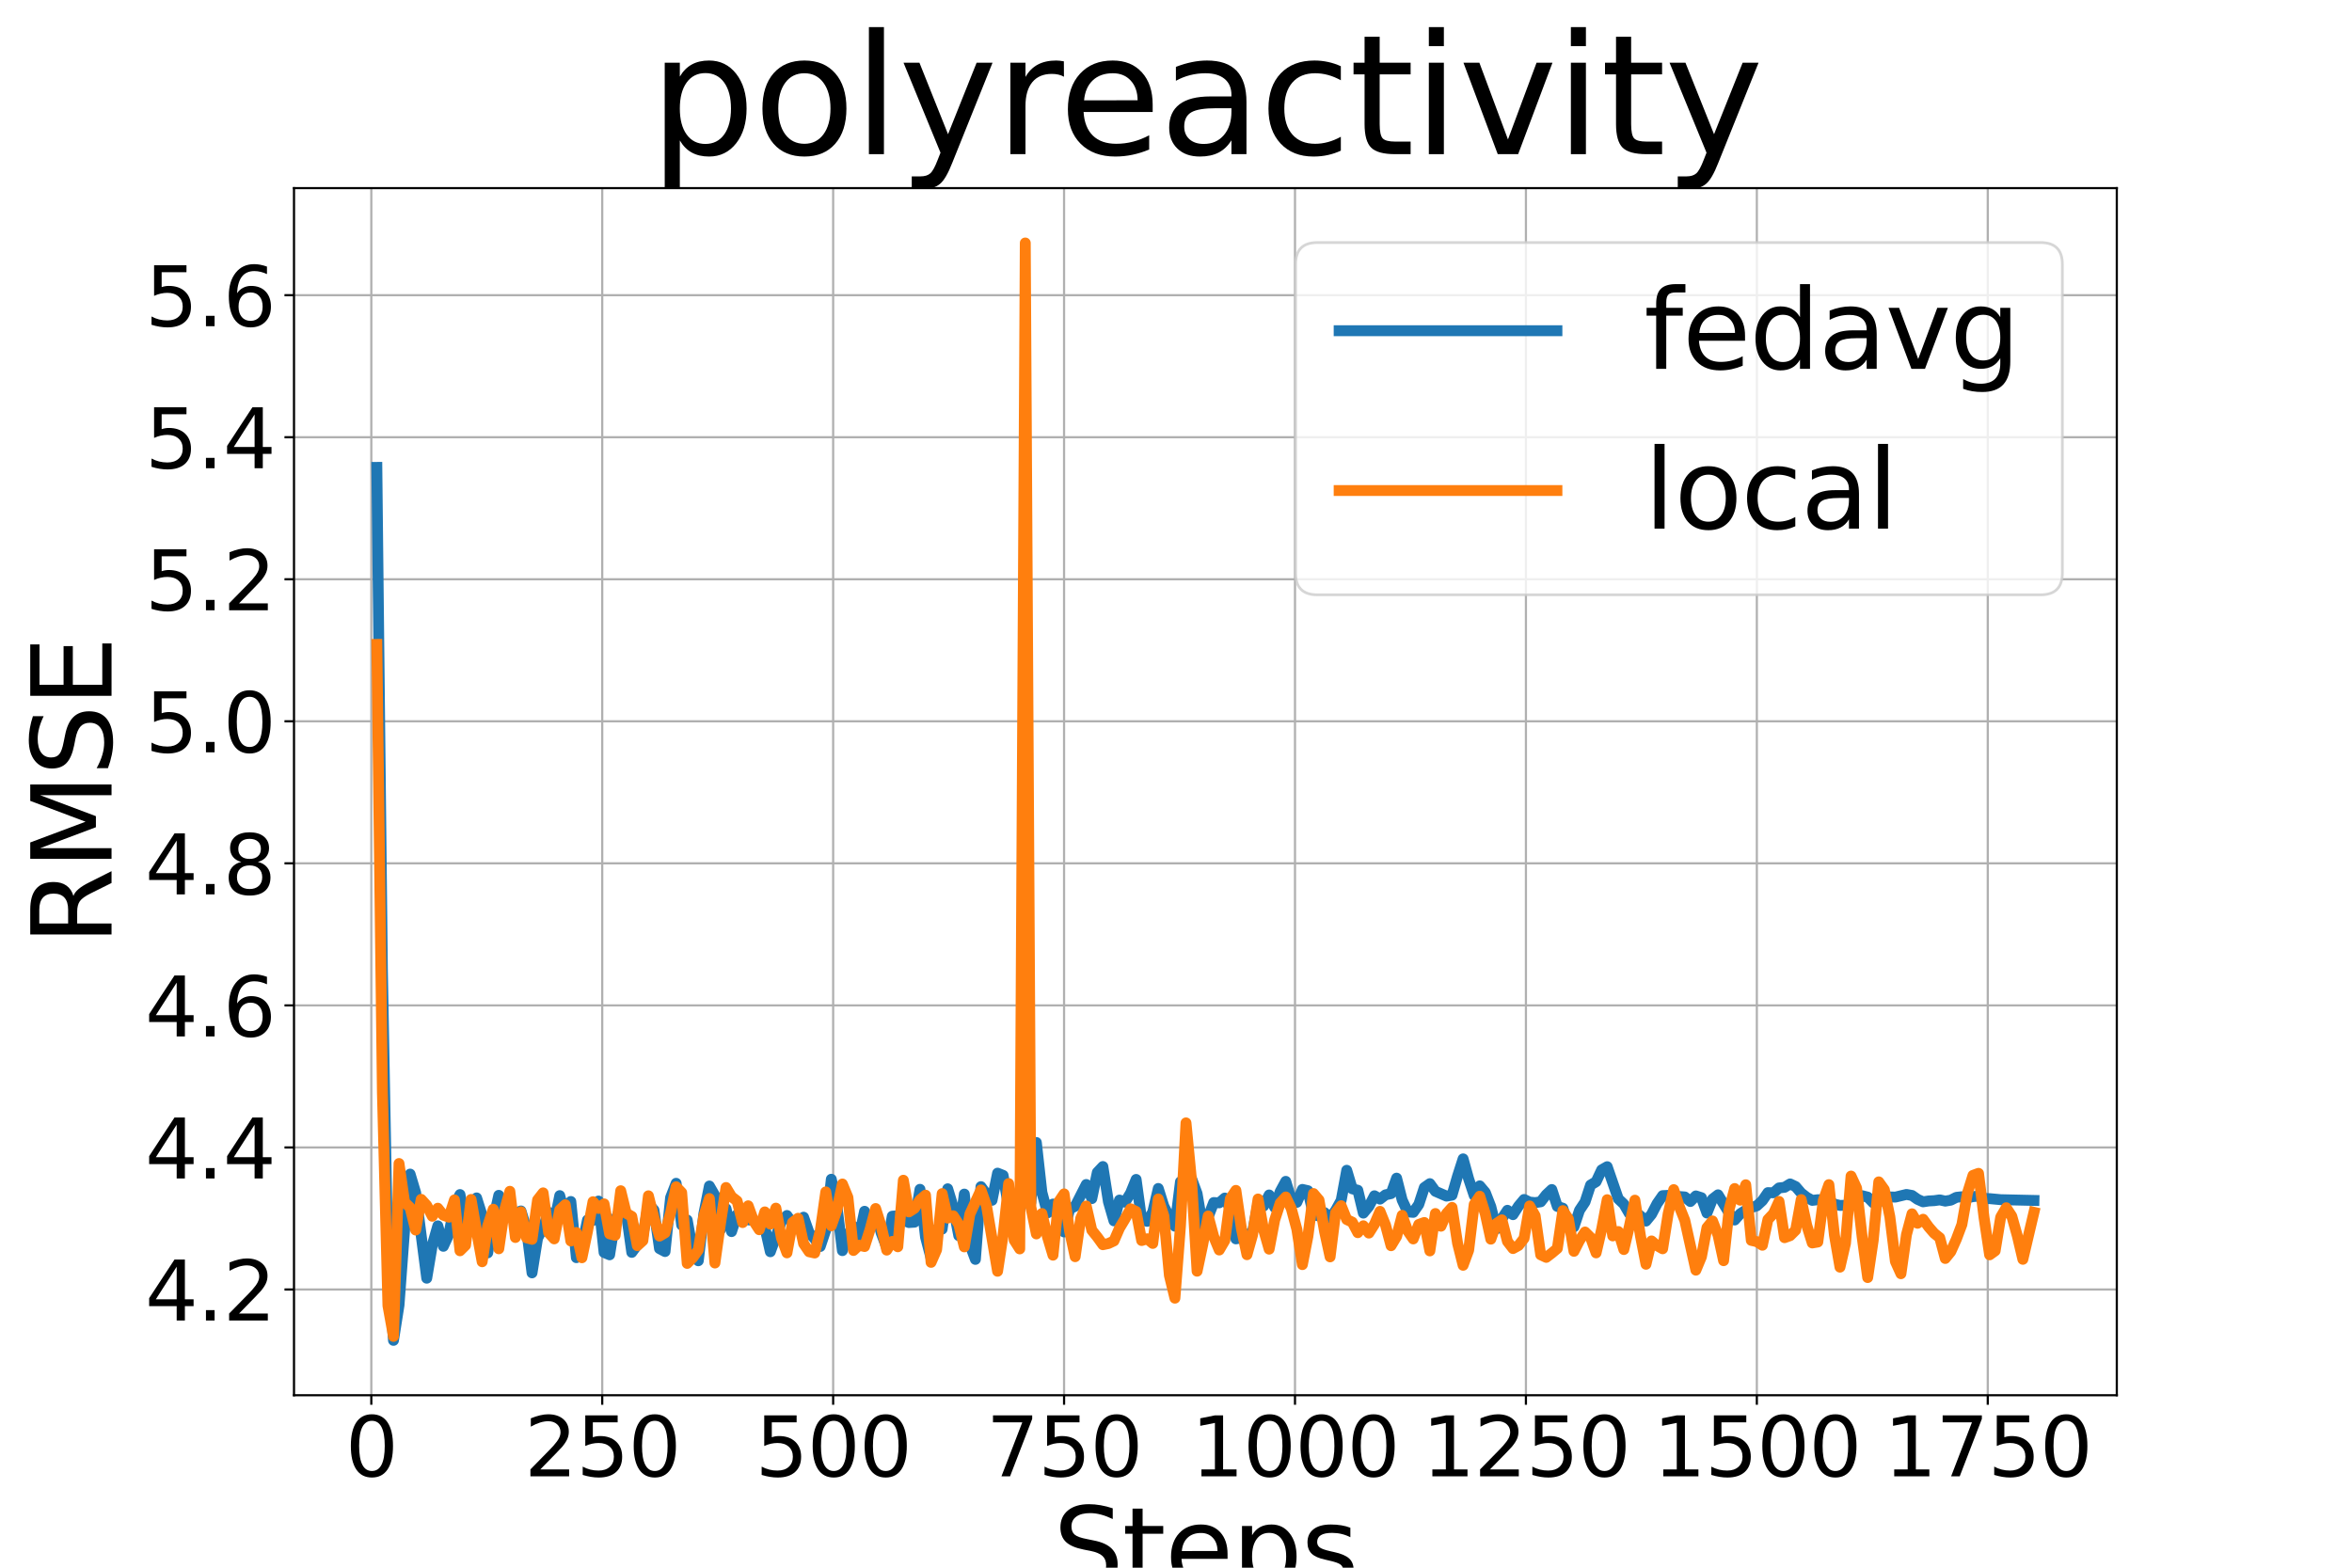<?xml version="1.0" encoding="utf-8" standalone="no"?>
<!DOCTYPE svg PUBLIC "-//W3C//DTD SVG 1.1//EN"
  "http://www.w3.org/Graphics/SVG/1.1/DTD/svg11.dtd">
<svg xmlns:xlink="http://www.w3.org/1999/xlink" width="864pt" height="576pt" viewBox="0 0 864 576" xmlns="http://www.w3.org/2000/svg" version="1.1">
 <defs>
  <style type="text/css">*{stroke-linejoin: round; stroke-linecap: butt}</style>
 </defs>
 <g id="figure_1">
  <g id="patch_1">
   <path d="M 0 576 
L 864 576 
L 864 0 
L 0 0 
z
" style="fill: #ffffff"/>
  </g>
  <g id="axes_1">
   <g id="patch_2">
    <path d="M 108 512.64 
L 777.6 512.64 
L 777.6 69.12 
L 108 69.12 
z
" style="fill: #ffffff"/>
   </g>
   <g id="FillBetweenPolyCollection_1"/>
   <g id="FillBetweenPolyCollection_2"/>
   <g id="matplotlib.axis_1">
    <g id="xtick_1">
     <g id="line2d_1">
      <path d="M 136.4 512.64 
L 136.4 69.12 
" clip-path="url(#p6fdf7a0f33)" style="fill: none; stroke: #b0b0b0; stroke-width: 0.8; stroke-linecap: square"/>
     </g>
     <g id="line2d_2">
      <defs>
       <path id="m0917b4c3d5" d="M 0 0 
L 0 3.5 
" style="stroke: #000000; stroke-width: 0.8"/>
      </defs>
      <g>
       <use xlink:href="#m0917b4c3d5" x="136.4" y="512.64" style="stroke: #000000; stroke-width: 0.8"/>
      </g>
     </g>
     <g id="text_1">
      <!-- 0 -->
      <g transform="translate(126.857 542.435) scale(0.3 -0.3)">
       <defs>
        <path id="DejaVuSans-30" d="M 2034 4250 
Q 1547 4250 1301 3770 
Q 1056 3291 1056 2328 
Q 1056 1369 1301 889 
Q 1547 409 2034 409 
Q 2525 409 2770 889 
Q 3016 1369 3016 2328 
Q 3016 3291 2770 3770 
Q 2525 4250 2034 4250 
z
M 2034 4750 
Q 2819 4750 3233 4129 
Q 3647 3509 3647 2328 
Q 3647 1150 3233 529 
Q 2819 -91 2034 -91 
Q 1250 -91 836 529 
Q 422 1150 422 2328 
Q 422 3509 836 4129 
Q 1250 4750 2034 4750 
z
" transform="scale(0.016)"/>
       </defs>
       <use xlink:href="#DejaVuSans-30"/>
      </g>
     </g>
    </g>
    <g id="xtick_2">
     <g id="line2d_3">
      <path d="M 221.229 512.64 
L 221.229 69.12 
" clip-path="url(#p6fdf7a0f33)" style="fill: none; stroke: #b0b0b0; stroke-width: 0.8; stroke-linecap: square"/>
     </g>
     <g id="line2d_4">
      <g>
       <use xlink:href="#m0917b4c3d5" x="221.229" y="512.64" style="stroke: #000000; stroke-width: 0.8"/>
      </g>
     </g>
     <g id="text_2">
      <!-- 250 -->
      <g transform="translate(192.597 542.435) scale(0.3 -0.3)">
       <defs>
        <path id="DejaVuSans-32" d="M 1228 531 
L 3431 531 
L 3431 0 
L 469 0 
L 469 531 
Q 828 903 1448 1529 
Q 2069 2156 2228 2338 
Q 2531 2678 2651 2914 
Q 2772 3150 2772 3378 
Q 2772 3750 2511 3984 
Q 2250 4219 1831 4219 
Q 1534 4219 1204 4116 
Q 875 4013 500 3803 
L 500 4441 
Q 881 4594 1212 4672 
Q 1544 4750 1819 4750 
Q 2544 4750 2975 4387 
Q 3406 4025 3406 3419 
Q 3406 3131 3298 2873 
Q 3191 2616 2906 2266 
Q 2828 2175 2409 1742 
Q 1991 1309 1228 531 
z
" transform="scale(0.016)"/>
        <path id="DejaVuSans-35" d="M 691 4666 
L 3169 4666 
L 3169 4134 
L 1269 4134 
L 1269 2991 
Q 1406 3038 1543 3061 
Q 1681 3084 1819 3084 
Q 2600 3084 3056 2656 
Q 3513 2228 3513 1497 
Q 3513 744 3044 326 
Q 2575 -91 1722 -91 
Q 1428 -91 1123 -41 
Q 819 9 494 109 
L 494 744 
Q 775 591 1075 516 
Q 1375 441 1709 441 
Q 2250 441 2565 725 
Q 2881 1009 2881 1497 
Q 2881 1984 2565 2268 
Q 2250 2553 1709 2553 
Q 1456 2553 1204 2497 
Q 953 2441 691 2322 
L 691 4666 
z
" transform="scale(0.016)"/>
       </defs>
       <use xlink:href="#DejaVuSans-32"/>
       <use xlink:href="#DejaVuSans-35" transform="translate(63.623 0)"/>
       <use xlink:href="#DejaVuSans-30" transform="translate(127.246 0)"/>
      </g>
     </g>
    </g>
    <g id="xtick_3">
     <g id="line2d_5">
      <path d="M 306.057 512.64 
L 306.057 69.12 
" clip-path="url(#p6fdf7a0f33)" style="fill: none; stroke: #b0b0b0; stroke-width: 0.8; stroke-linecap: square"/>
     </g>
     <g id="line2d_6">
      <g>
       <use xlink:href="#m0917b4c3d5" x="306.057" y="512.64" style="stroke: #000000; stroke-width: 0.8"/>
      </g>
     </g>
     <g id="text_3">
      <!-- 500 -->
      <g transform="translate(277.426 542.435) scale(0.3 -0.3)">
       <use xlink:href="#DejaVuSans-35"/>
       <use xlink:href="#DejaVuSans-30" transform="translate(63.623 0)"/>
       <use xlink:href="#DejaVuSans-30" transform="translate(127.246 0)"/>
      </g>
     </g>
    </g>
    <g id="xtick_4">
     <g id="line2d_7">
      <path d="M 390.885 512.64 
L 390.885 69.12 
" clip-path="url(#p6fdf7a0f33)" style="fill: none; stroke: #b0b0b0; stroke-width: 0.8; stroke-linecap: square"/>
     </g>
     <g id="line2d_8">
      <g>
       <use xlink:href="#m0917b4c3d5" x="390.885" y="512.64" style="stroke: #000000; stroke-width: 0.8"/>
      </g>
     </g>
     <g id="text_4">
      <!-- 750 -->
      <g transform="translate(362.254 542.435) scale(0.3 -0.3)">
       <defs>
        <path id="DejaVuSans-37" d="M 525 4666 
L 3525 4666 
L 3525 4397 
L 1831 0 
L 1172 0 
L 2766 4134 
L 525 4134 
L 525 4666 
z
" transform="scale(0.016)"/>
       </defs>
       <use xlink:href="#DejaVuSans-37"/>
       <use xlink:href="#DejaVuSans-35" transform="translate(63.623 0)"/>
       <use xlink:href="#DejaVuSans-30" transform="translate(127.246 0)"/>
      </g>
     </g>
    </g>
    <g id="xtick_5">
     <g id="line2d_9">
      <path d="M 475.713 512.64 
L 475.713 69.12 
" clip-path="url(#p6fdf7a0f33)" style="fill: none; stroke: #b0b0b0; stroke-width: 0.8; stroke-linecap: square"/>
     </g>
     <g id="line2d_10">
      <g>
       <use xlink:href="#m0917b4c3d5" x="475.713" y="512.64" style="stroke: #000000; stroke-width: 0.8"/>
      </g>
     </g>
     <g id="text_5">
      <!-- 1000 -->
      <g transform="translate(437.538 542.435) scale(0.3 -0.3)">
       <defs>
        <path id="DejaVuSans-31" d="M 794 531 
L 1825 531 
L 1825 4091 
L 703 3866 
L 703 4441 
L 1819 4666 
L 2450 4666 
L 2450 531 
L 3481 531 
L 3481 0 
L 794 0 
L 794 531 
z
" transform="scale(0.016)"/>
       </defs>
       <use xlink:href="#DejaVuSans-31"/>
       <use xlink:href="#DejaVuSans-30" transform="translate(63.623 0)"/>
       <use xlink:href="#DejaVuSans-30" transform="translate(127.246 0)"/>
       <use xlink:href="#DejaVuSans-30" transform="translate(190.869 0)"/>
      </g>
     </g>
    </g>
    <g id="xtick_6">
     <g id="line2d_11">
      <path d="M 560.542 512.64 
L 560.542 69.12 
" clip-path="url(#p6fdf7a0f33)" style="fill: none; stroke: #b0b0b0; stroke-width: 0.8; stroke-linecap: square"/>
     </g>
     <g id="line2d_12">
      <g>
       <use xlink:href="#m0917b4c3d5" x="560.542" y="512.64" style="stroke: #000000; stroke-width: 0.8"/>
      </g>
     </g>
     <g id="text_6">
      <!-- 1250 -->
      <g transform="translate(522.367 542.435) scale(0.3 -0.3)">
       <use xlink:href="#DejaVuSans-31"/>
       <use xlink:href="#DejaVuSans-32" transform="translate(63.623 0)"/>
       <use xlink:href="#DejaVuSans-35" transform="translate(127.246 0)"/>
       <use xlink:href="#DejaVuSans-30" transform="translate(190.869 0)"/>
      </g>
     </g>
    </g>
    <g id="xtick_7">
     <g id="line2d_13">
      <path d="M 645.37 512.64 
L 645.37 69.12 
" clip-path="url(#p6fdf7a0f33)" style="fill: none; stroke: #b0b0b0; stroke-width: 0.8; stroke-linecap: square"/>
     </g>
     <g id="line2d_14">
      <g>
       <use xlink:href="#m0917b4c3d5" x="645.37" y="512.64" style="stroke: #000000; stroke-width: 0.8"/>
      </g>
     </g>
     <g id="text_7">
      <!-- 1500 -->
      <g transform="translate(607.195 542.435) scale(0.3 -0.3)">
       <use xlink:href="#DejaVuSans-31"/>
       <use xlink:href="#DejaVuSans-35" transform="translate(63.623 0)"/>
       <use xlink:href="#DejaVuSans-30" transform="translate(127.246 0)"/>
       <use xlink:href="#DejaVuSans-30" transform="translate(190.869 0)"/>
      </g>
     </g>
    </g>
    <g id="xtick_8">
     <g id="line2d_15">
      <path d="M 730.198 512.64 
L 730.198 69.12 
" clip-path="url(#p6fdf7a0f33)" style="fill: none; stroke: #b0b0b0; stroke-width: 0.8; stroke-linecap: square"/>
     </g>
     <g id="line2d_16">
      <g>
       <use xlink:href="#m0917b4c3d5" x="730.198" y="512.64" style="stroke: #000000; stroke-width: 0.8"/>
      </g>
     </g>
     <g id="text_8">
      <!-- 1750 -->
      <g transform="translate(692.023 542.435) scale(0.3 -0.3)">
       <use xlink:href="#DejaVuSans-31"/>
       <use xlink:href="#DejaVuSans-37" transform="translate(63.623 0)"/>
       <use xlink:href="#DejaVuSans-35" transform="translate(127.246 0)"/>
       <use xlink:href="#DejaVuSans-30" transform="translate(190.869 0)"/>
      </g>
     </g>
    </g>
    <g id="text_9">
     <!-- Steps -->
     <g transform="translate(386.841 583.068) scale(0.4 -0.4)">
      <defs>
       <path id="DejaVuSans-53" d="M 3425 4513 
L 3425 3897 
Q 3066 4069 2747 4153 
Q 2428 4238 2131 4238 
Q 1616 4238 1336 4038 
Q 1056 3838 1056 3469 
Q 1056 3159 1242 3001 
Q 1428 2844 1947 2747 
L 2328 2669 
Q 3034 2534 3370 2195 
Q 3706 1856 3706 1288 
Q 3706 609 3251 259 
Q 2797 -91 1919 -91 
Q 1588 -91 1214 -16 
Q 841 59 441 206 
L 441 856 
Q 825 641 1194 531 
Q 1563 422 1919 422 
Q 2459 422 2753 634 
Q 3047 847 3047 1241 
Q 3047 1584 2836 1778 
Q 2625 1972 2144 2069 
L 1759 2144 
Q 1053 2284 737 2584 
Q 422 2884 422 3419 
Q 422 4038 858 4394 
Q 1294 4750 2059 4750 
Q 2388 4750 2728 4690 
Q 3069 4631 3425 4513 
z
" transform="scale(0.016)"/>
       <path id="DejaVuSans-74" d="M 1172 4494 
L 1172 3500 
L 2356 3500 
L 2356 3053 
L 1172 3053 
L 1172 1153 
Q 1172 725 1289 603 
Q 1406 481 1766 481 
L 2356 481 
L 2356 0 
L 1766 0 
Q 1100 0 847 248 
Q 594 497 594 1153 
L 594 3053 
L 172 3053 
L 172 3500 
L 594 3500 
L 594 4494 
L 1172 4494 
z
" transform="scale(0.016)"/>
       <path id="DejaVuSans-65" d="M 3597 1894 
L 3597 1613 
L 953 1613 
Q 991 1019 1311 708 
Q 1631 397 2203 397 
Q 2534 397 2845 478 
Q 3156 559 3463 722 
L 3463 178 
Q 3153 47 2828 -22 
Q 2503 -91 2169 -91 
Q 1331 -91 842 396 
Q 353 884 353 1716 
Q 353 2575 817 3079 
Q 1281 3584 2069 3584 
Q 2775 3584 3186 3129 
Q 3597 2675 3597 1894 
z
M 3022 2063 
Q 3016 2534 2758 2815 
Q 2500 3097 2075 3097 
Q 1594 3097 1305 2825 
Q 1016 2553 972 2059 
L 3022 2063 
z
" transform="scale(0.016)"/>
       <path id="DejaVuSans-70" d="M 1159 525 
L 1159 -1331 
L 581 -1331 
L 581 3500 
L 1159 3500 
L 1159 2969 
Q 1341 3281 1617 3432 
Q 1894 3584 2278 3584 
Q 2916 3584 3314 3078 
Q 3713 2572 3713 1747 
Q 3713 922 3314 415 
Q 2916 -91 2278 -91 
Q 1894 -91 1617 61 
Q 1341 213 1159 525 
z
M 3116 1747 
Q 3116 2381 2855 2742 
Q 2594 3103 2138 3103 
Q 1681 3103 1420 2742 
Q 1159 2381 1159 1747 
Q 1159 1113 1420 752 
Q 1681 391 2138 391 
Q 2594 391 2855 752 
Q 3116 1113 3116 1747 
z
" transform="scale(0.016)"/>
       <path id="DejaVuSans-73" d="M 2834 3397 
L 2834 2853 
Q 2591 2978 2328 3040 
Q 2066 3103 1784 3103 
Q 1356 3103 1142 2972 
Q 928 2841 928 2578 
Q 928 2378 1081 2264 
Q 1234 2150 1697 2047 
L 1894 2003 
Q 2506 1872 2764 1633 
Q 3022 1394 3022 966 
Q 3022 478 2636 193 
Q 2250 -91 1575 -91 
Q 1294 -91 989 -36 
Q 684 19 347 128 
L 347 722 
Q 666 556 975 473 
Q 1284 391 1588 391 
Q 1994 391 2212 530 
Q 2431 669 2431 922 
Q 2431 1156 2273 1281 
Q 2116 1406 1581 1522 
L 1381 1569 
Q 847 1681 609 1914 
Q 372 2147 372 2553 
Q 372 3047 722 3315 
Q 1072 3584 1716 3584 
Q 2034 3584 2315 3537 
Q 2597 3491 2834 3397 
z
" transform="scale(0.016)"/>
      </defs>
      <use xlink:href="#DejaVuSans-53"/>
      <use xlink:href="#DejaVuSans-74" transform="translate(63.477 0)"/>
      <use xlink:href="#DejaVuSans-65" transform="translate(102.686 0)"/>
      <use xlink:href="#DejaVuSans-70" transform="translate(164.209 0)"/>
      <use xlink:href="#DejaVuSans-73" transform="translate(227.686 0)"/>
     </g>
    </g>
   </g>
   <g id="matplotlib.axis_2">
    <g id="ytick_1">
     <g id="line2d_17">
      <path d="M 108 473.779 
L 777.6 473.779 
" clip-path="url(#p6fdf7a0f33)" style="fill: none; stroke: #b0b0b0; stroke-width: 0.8; stroke-linecap: square"/>
     </g>
     <g id="line2d_18">
      <defs>
       <path id="m098669617d" d="M 0 0 
L -3.5 0 
" style="stroke: #000000; stroke-width: 0.8"/>
      </defs>
      <g>
       <use xlink:href="#m098669617d" x="108" y="473.779" style="stroke: #000000; stroke-width: 0.8"/>
      </g>
     </g>
     <g id="text_10">
      <!-- 4.2 -->
      <g transform="translate(53.291 485.177) scale(0.3 -0.3)">
       <defs>
        <path id="DejaVuSans-34" d="M 2419 4116 
L 825 1625 
L 2419 1625 
L 2419 4116 
z
M 2253 4666 
L 3047 4666 
L 3047 1625 
L 3713 1625 
L 3713 1100 
L 3047 1100 
L 3047 0 
L 2419 0 
L 2419 1100 
L 313 1100 
L 313 1709 
L 2253 4666 
z
" transform="scale(0.016)"/>
        <path id="DejaVuSans-2e" d="M 684 794 
L 1344 794 
L 1344 0 
L 684 0 
L 684 794 
z
" transform="scale(0.016)"/>
       </defs>
       <use xlink:href="#DejaVuSans-34"/>
       <use xlink:href="#DejaVuSans-2e" transform="translate(63.623 0)"/>
       <use xlink:href="#DejaVuSans-32" transform="translate(95.41 0)"/>
      </g>
     </g>
    </g>
    <g id="ytick_2">
     <g id="line2d_19">
      <path d="M 108 421.59 
L 777.6 421.59 
" clip-path="url(#p6fdf7a0f33)" style="fill: none; stroke: #b0b0b0; stroke-width: 0.8; stroke-linecap: square"/>
     </g>
     <g id="line2d_20">
      <g>
       <use xlink:href="#m098669617d" x="108" y="421.59" style="stroke: #000000; stroke-width: 0.8"/>
      </g>
     </g>
     <g id="text_11">
      <!-- 4.4 -->
      <g transform="translate(53.291 432.988) scale(0.3 -0.3)">
       <use xlink:href="#DejaVuSans-34"/>
       <use xlink:href="#DejaVuSans-2e" transform="translate(63.623 0)"/>
       <use xlink:href="#DejaVuSans-34" transform="translate(95.41 0)"/>
      </g>
     </g>
    </g>
    <g id="ytick_3">
     <g id="line2d_21">
      <path d="M 108 369.4 
L 777.6 369.4 
" clip-path="url(#p6fdf7a0f33)" style="fill: none; stroke: #b0b0b0; stroke-width: 0.8; stroke-linecap: square"/>
     </g>
     <g id="line2d_22">
      <g>
       <use xlink:href="#m098669617d" x="108" y="369.4" style="stroke: #000000; stroke-width: 0.8"/>
      </g>
     </g>
     <g id="text_12">
      <!-- 4.6 -->
      <g transform="translate(53.291 380.798) scale(0.3 -0.3)">
       <defs>
        <path id="DejaVuSans-36" d="M 2113 2584 
Q 1688 2584 1439 2293 
Q 1191 2003 1191 1497 
Q 1191 994 1439 701 
Q 1688 409 2113 409 
Q 2538 409 2786 701 
Q 3034 994 3034 1497 
Q 3034 2003 2786 2293 
Q 2538 2584 2113 2584 
z
M 3366 4563 
L 3366 3988 
Q 3128 4100 2886 4159 
Q 2644 4219 2406 4219 
Q 1781 4219 1451 3797 
Q 1122 3375 1075 2522 
Q 1259 2794 1537 2939 
Q 1816 3084 2150 3084 
Q 2853 3084 3261 2657 
Q 3669 2231 3669 1497 
Q 3669 778 3244 343 
Q 2819 -91 2113 -91 
Q 1303 -91 875 529 
Q 447 1150 447 2328 
Q 447 3434 972 4092 
Q 1497 4750 2381 4750 
Q 2619 4750 2861 4703 
Q 3103 4656 3366 4563 
z
" transform="scale(0.016)"/>
       </defs>
       <use xlink:href="#DejaVuSans-34"/>
       <use xlink:href="#DejaVuSans-2e" transform="translate(63.623 0)"/>
       <use xlink:href="#DejaVuSans-36" transform="translate(95.41 0)"/>
      </g>
     </g>
    </g>
    <g id="ytick_4">
     <g id="line2d_23">
      <path d="M 108 317.211 
L 777.6 317.211 
" clip-path="url(#p6fdf7a0f33)" style="fill: none; stroke: #b0b0b0; stroke-width: 0.8; stroke-linecap: square"/>
     </g>
     <g id="line2d_24">
      <g>
       <use xlink:href="#m098669617d" x="108" y="317.211" style="stroke: #000000; stroke-width: 0.8"/>
      </g>
     </g>
     <g id="text_13">
      <!-- 4.8 -->
      <g transform="translate(53.291 328.609) scale(0.3 -0.3)">
       <defs>
        <path id="DejaVuSans-38" d="M 2034 2216 
Q 1584 2216 1326 1975 
Q 1069 1734 1069 1313 
Q 1069 891 1326 650 
Q 1584 409 2034 409 
Q 2484 409 2743 651 
Q 3003 894 3003 1313 
Q 3003 1734 2745 1975 
Q 2488 2216 2034 2216 
z
M 1403 2484 
Q 997 2584 770 2862 
Q 544 3141 544 3541 
Q 544 4100 942 4425 
Q 1341 4750 2034 4750 
Q 2731 4750 3128 4425 
Q 3525 4100 3525 3541 
Q 3525 3141 3298 2862 
Q 3072 2584 2669 2484 
Q 3125 2378 3379 2068 
Q 3634 1759 3634 1313 
Q 3634 634 3220 271 
Q 2806 -91 2034 -91 
Q 1263 -91 848 271 
Q 434 634 434 1313 
Q 434 1759 690 2068 
Q 947 2378 1403 2484 
z
M 1172 3481 
Q 1172 3119 1398 2916 
Q 1625 2713 2034 2713 
Q 2441 2713 2670 2916 
Q 2900 3119 2900 3481 
Q 2900 3844 2670 4047 
Q 2441 4250 2034 4250 
Q 1625 4250 1398 4047 
Q 1172 3844 1172 3481 
z
" transform="scale(0.016)"/>
       </defs>
       <use xlink:href="#DejaVuSans-34"/>
       <use xlink:href="#DejaVuSans-2e" transform="translate(63.623 0)"/>
       <use xlink:href="#DejaVuSans-38" transform="translate(95.41 0)"/>
      </g>
     </g>
    </g>
    <g id="ytick_5">
     <g id="line2d_25">
      <path d="M 108 265.022 
L 777.6 265.022 
" clip-path="url(#p6fdf7a0f33)" style="fill: none; stroke: #b0b0b0; stroke-width: 0.8; stroke-linecap: square"/>
     </g>
     <g id="line2d_26">
      <g>
       <use xlink:href="#m098669617d" x="108" y="265.022" style="stroke: #000000; stroke-width: 0.8"/>
      </g>
     </g>
     <g id="text_14">
      <!-- 5.0 -->
      <g transform="translate(53.291 276.419) scale(0.3 -0.3)">
       <use xlink:href="#DejaVuSans-35"/>
       <use xlink:href="#DejaVuSans-2e" transform="translate(63.623 0)"/>
       <use xlink:href="#DejaVuSans-30" transform="translate(95.41 0)"/>
      </g>
     </g>
    </g>
    <g id="ytick_6">
     <g id="line2d_27">
      <path d="M 108 212.832 
L 777.6 212.832 
" clip-path="url(#p6fdf7a0f33)" style="fill: none; stroke: #b0b0b0; stroke-width: 0.8; stroke-linecap: square"/>
     </g>
     <g id="line2d_28">
      <g>
       <use xlink:href="#m098669617d" x="108" y="212.832" style="stroke: #000000; stroke-width: 0.8"/>
      </g>
     </g>
     <g id="text_15">
      <!-- 5.2 -->
      <g transform="translate(53.291 224.23) scale(0.3 -0.3)">
       <use xlink:href="#DejaVuSans-35"/>
       <use xlink:href="#DejaVuSans-2e" transform="translate(63.623 0)"/>
       <use xlink:href="#DejaVuSans-32" transform="translate(95.41 0)"/>
      </g>
     </g>
    </g>
    <g id="ytick_7">
     <g id="line2d_29">
      <path d="M 108 160.643 
L 777.6 160.643 
" clip-path="url(#p6fdf7a0f33)" style="fill: none; stroke: #b0b0b0; stroke-width: 0.8; stroke-linecap: square"/>
     </g>
     <g id="line2d_30">
      <g>
       <use xlink:href="#m098669617d" x="108" y="160.643" style="stroke: #000000; stroke-width: 0.8"/>
      </g>
     </g>
     <g id="text_16">
      <!-- 5.4 -->
      <g transform="translate(53.291 172.04) scale(0.3 -0.3)">
       <use xlink:href="#DejaVuSans-35"/>
       <use xlink:href="#DejaVuSans-2e" transform="translate(63.623 0)"/>
       <use xlink:href="#DejaVuSans-34" transform="translate(95.41 0)"/>
      </g>
     </g>
    </g>
    <g id="ytick_8">
     <g id="line2d_31">
      <path d="M 108 108.453 
L 777.6 108.453 
" clip-path="url(#p6fdf7a0f33)" style="fill: none; stroke: #b0b0b0; stroke-width: 0.8; stroke-linecap: square"/>
     </g>
     <g id="line2d_32">
      <g>
       <use xlink:href="#m098669617d" x="108" y="108.453" style="stroke: #000000; stroke-width: 0.8"/>
      </g>
     </g>
     <g id="text_17">
      <!-- 5.6 -->
      <g transform="translate(53.291 119.851) scale(0.3 -0.3)">
       <use xlink:href="#DejaVuSans-35"/>
       <use xlink:href="#DejaVuSans-2e" transform="translate(63.623 0)"/>
       <use xlink:href="#DejaVuSans-36" transform="translate(95.41 0)"/>
      </g>
     </g>
    </g>
    <g id="text_18">
     <!-- RMSE -->
     <g transform="translate(40.972 347.368) rotate(-90) scale(0.4 -0.4)">
      <defs>
       <path id="DejaVuSans-52" d="M 2841 2188 
Q 3044 2119 3236 1894 
Q 3428 1669 3622 1275 
L 4263 0 
L 3584 0 
L 2988 1197 
Q 2756 1666 2539 1819 
Q 2322 1972 1947 1972 
L 1259 1972 
L 1259 0 
L 628 0 
L 628 4666 
L 2053 4666 
Q 2853 4666 3247 4331 
Q 3641 3997 3641 3322 
Q 3641 2881 3436 2590 
Q 3231 2300 2841 2188 
z
M 1259 4147 
L 1259 2491 
L 2053 2491 
Q 2509 2491 2742 2702 
Q 2975 2913 2975 3322 
Q 2975 3731 2742 3939 
Q 2509 4147 2053 4147 
L 1259 4147 
z
" transform="scale(0.016)"/>
       <path id="DejaVuSans-4d" d="M 628 4666 
L 1569 4666 
L 2759 1491 
L 3956 4666 
L 4897 4666 
L 4897 0 
L 4281 0 
L 4281 4097 
L 3078 897 
L 2444 897 
L 1241 4097 
L 1241 0 
L 628 0 
L 628 4666 
z
" transform="scale(0.016)"/>
       <path id="DejaVuSans-45" d="M 628 4666 
L 3578 4666 
L 3578 4134 
L 1259 4134 
L 1259 2753 
L 3481 2753 
L 3481 2222 
L 1259 2222 
L 1259 531 
L 3634 531 
L 3634 0 
L 628 0 
L 628 4666 
z
" transform="scale(0.016)"/>
      </defs>
      <use xlink:href="#DejaVuSans-52"/>
      <use xlink:href="#DejaVuSans-4d" transform="translate(69.482 0)"/>
      <use xlink:href="#DejaVuSans-53" transform="translate(155.762 0)"/>
      <use xlink:href="#DejaVuSans-45" transform="translate(219.238 0)"/>
     </g>
    </g>
   </g>
   <g id="line2d_33">
    <path d="M 138.436 171.726 
L 140.472 356.424 
L 142.508 465.81 
L 144.544 492.48 
L 146.58 479.538 
L 148.616 452.017 
L 150.652 431.386 
L 152.688 438.207 
L 156.759 469.64 
L 158.795 457.527 
L 160.831 450.401 
L 162.867 457.917 
L 164.903 453.505 
L 166.939 442.799 
L 168.975 438.903 
L 171.01 449.413 
L 173.046 452.464 
L 175.082 440.137 
L 177.118 446.61 
L 179.154 460.338 
L 181.19 448.394 
L 183.226 439.187 
L 185.262 443.36 
L 187.297 445.188 
L 189.333 445.777 
L 191.369 444.925 
L 193.405 451.451 
L 195.441 467.678 
L 197.477 454.937 
L 199.513 451.006 
L 201.549 445.415 
L 203.584 449.345 
L 205.62 439.295 
L 207.656 446.998 
L 209.692 441.448 
L 211.728 462.092 
L 213.764 458.003 
L 215.8 448.268 
L 217.836 448.417 
L 219.871 441.288 
L 221.907 460.176 
L 223.943 461.041 
L 225.979 448.241 
L 228.015 443.975 
L 230.051 445.661 
L 232.087 460.15 
L 234.123 457.378 
L 236.158 454.126 
L 238.194 442.312 
L 240.23 444.612 
L 242.266 458.762 
L 244.302 459.841 
L 246.338 440.005 
L 248.374 434.764 
L 250.41 450.098 
L 252.445 448.277 
L 254.481 459.585 
L 256.517 463.23 
L 258.553 445.957 
L 260.589 435.768 
L 262.625 439.292 
L 264.661 451.858 
L 266.697 444.056 
L 268.733 452.515 
L 270.768 446.251 
L 272.804 447.09 
L 274.84 448.191 
L 276.876 448.376 
L 278.912 449.471 
L 280.948 450.929 
L 282.984 459.915 
L 287.055 448.713 
L 289.091 446.599 
L 291.127 449.512 
L 293.163 449.345 
L 295.199 447.225 
L 297.235 452.968 
L 299.271 455.167 
L 301.307 457.99 
L 303.342 451.932 
L 305.378 433.275 
L 307.414 442.944 
L 309.45 459.508 
L 311.486 453.675 
L 313.522 450.661 
L 315.558 454.616 
L 317.594 445.05 
L 319.629 449.332 
L 321.665 445.23 
L 323.701 452.985 
L 325.737 458.39 
L 327.773 446.858 
L 329.809 446.683 
L 331.845 448.307 
L 333.881 449.189 
L 335.916 449.054 
L 337.952 436.976 
L 339.988 454.531 
L 342.024 462.259 
L 344.06 451.781 
L 346.096 451.6 
L 348.132 436.783 
L 350.168 443.506 
L 352.203 454.005 
L 354.239 438.728 
L 356.275 457.278 
L 358.311 462.725 
L 360.347 435.997 
L 362.383 438.768 
L 364.419 441.016 
L 366.455 431.043 
L 368.49 431.86 
L 370.526 443.602 
L 372.562 448.768 
L 374.598 444.804 
L 376.634 435.619 
L 378.67 441.761 
L 380.706 419.775 
L 382.742 438.1 
L 384.778 445.654 
L 386.813 442.398 
L 388.849 448.549 
L 390.885 452.636 
L 392.921 444.192 
L 394.957 443.198 
L 399.029 435.205 
L 401.065 440.398 
L 403.1 430.753 
L 405.136 428.608 
L 407.172 441.543 
L 409.208 448.564 
L 411.244 440.922 
L 413.28 441.706 
L 415.316 438.35 
L 417.352 433.349 
L 419.387 448.195 
L 421.423 448.749 
L 423.459 445.353 
L 425.495 436.664 
L 427.531 443.17 
L 429.567 447.182 
L 431.603 450.532 
L 433.639 434.205 
L 435.674 433.019 
L 437.71 433.032 
L 439.746 438.546 
L 441.782 450.499 
L 443.818 447.104 
L 445.854 441.838 
L 447.89 441.946 
L 449.926 440.191 
L 451.961 444.185 
L 453.997 455.183 
L 456.033 454.794 
L 458.069 453.543 
L 460.105 452.826 
L 462.141 442.047 
L 464.177 443.129 
L 466.213 439.057 
L 468.248 443.613 
L 470.284 437.801 
L 472.32 434.052 
L 474.356 440.834 
L 476.392 441.759 
L 478.428 437.018 
L 480.464 437.482 
L 482.5 446.361 
L 484.535 446.782 
L 486.571 445.558 
L 488.607 447.596 
L 490.643 444.719 
L 492.679 441.026 
L 494.715 429.983 
L 496.751 436.79 
L 498.787 437.319 
L 500.822 445.72 
L 502.858 443.249 
L 504.894 439.348 
L 506.93 440.584 
L 508.966 439.004 
L 511.002 438.555 
L 513.038 432.874 
L 515.074 440.896 
L 517.11 445.273 
L 519.145 445.442 
L 521.181 442.54 
L 523.217 436.327 
L 525.253 434.898 
L 527.289 437.706 
L 531.361 439.475 
L 533.397 439.116 
L 535.432 432.125 
L 537.468 425.789 
L 539.504 433.156 
L 541.54 439.25 
L 543.576 435.706 
L 545.612 438.111 
L 547.648 443.347 
L 549.684 451.545 
L 551.719 447.77 
L 553.755 444.69 
L 555.791 446.291 
L 557.827 443.14 
L 559.863 440.708 
L 561.899 441.676 
L 563.935 441.869 
L 565.971 441.57 
L 568.006 438.962 
L 570.042 437.052 
L 572.078 443.252 
L 574.114 443.927 
L 576.15 450.681 
L 578.186 450.774 
L 580.222 444.692 
L 582.258 441.631 
L 584.293 435.413 
L 586.329 434.177 
L 588.365 429.832 
L 590.401 428.664 
L 594.473 440.478 
L 596.509 442.4 
L 598.545 445.891 
L 600.58 445.268 
L 602.616 446.769 
L 604.652 448.647 
L 606.688 446.155 
L 608.724 442.223 
L 610.76 439.308 
L 612.796 439.209 
L 614.832 439.611 
L 616.867 439.631 
L 618.903 439.781 
L 620.939 441.464 
L 622.975 439.407 
L 625.011 440.053 
L 627.047 445.7 
L 629.083 440.57 
L 631.119 439 
L 635.19 445.656 
L 637.226 448.259 
L 639.262 445.969 
L 641.298 444.671 
L 643.334 443.704 
L 645.37 443.027 
L 647.406 441.15 
L 649.442 438.197 
L 651.477 438.26 
L 653.513 436.47 
L 655.549 436.242 
L 657.585 434.995 
L 659.621 435.967 
L 661.657 438.347 
L 663.693 439.933 
L 665.729 441.037 
L 667.764 440.804 
L 669.8 440.848 
L 671.836 441.033 
L 673.872 442.443 
L 675.908 442.899 
L 677.944 442.839 
L 679.98 441.796 
L 682.016 441.687 
L 684.051 439.328 
L 686.087 439.841 
L 688.123 441.944 
L 690.159 441.236 
L 692.195 441.292 
L 694.231 439.782 
L 696.267 439.839 
L 700.338 438.861 
L 702.374 439.234 
L 704.41 440.667 
L 706.446 441.574 
L 708.482 441.257 
L 710.518 441.149 
L 712.554 440.86 
L 714.59 441.312 
L 716.625 440.961 
L 718.661 439.923 
L 720.697 439.709 
L 722.733 440.081 
L 724.769 439.666 
L 726.805 439.471 
L 728.841 440.326 
L 730.877 440.401 
L 734.948 440.785 
L 747.164 441.062 
L 747.164 441.062 
" clip-path="url(#p6fdf7a0f33)" style="fill: none; stroke: #1f77b4; stroke-width: 4; stroke-linecap: square"/>
   </g>
   <g id="line2d_34">
    <path d="M 138.436 236.767 
L 140.472 401.246 
L 142.508 479.724 
L 144.544 491.022 
L 146.58 427.498 
L 148.616 441.699 
L 150.652 443.686 
L 152.688 451.933 
L 154.723 440.668 
L 156.759 442.906 
L 158.795 446.871 
L 160.831 443.918 
L 162.867 446.496 
L 164.903 447.209 
L 166.939 440.872 
L 168.975 459.559 
L 171.01 457.54 
L 173.046 440.704 
L 175.082 452.48 
L 177.118 463.592 
L 179.154 450.459 
L 181.19 444.291 
L 183.226 458.829 
L 185.262 444.946 
L 187.297 437.707 
L 189.333 454.674 
L 191.369 445.242 
L 193.405 454.782 
L 195.441 455.343 
L 197.477 440.887 
L 199.513 438.285 
L 201.549 452.943 
L 203.584 455.188 
L 205.62 444.538 
L 207.656 442.638 
L 209.692 455.97 
L 211.728 452.863 
L 213.764 462.127 
L 215.8 452.438 
L 217.836 441.536 
L 219.871 443.998 
L 221.907 442.331 
L 223.943 453.334 
L 225.979 453.885 
L 228.015 437.501 
L 230.051 445.779 
L 232.087 446.937 
L 234.123 457.682 
L 236.158 455.83 
L 238.194 439.367 
L 240.23 447.414 
L 242.266 454.163 
L 244.302 452.965 
L 246.338 445.599 
L 248.374 436.051 
L 250.41 438.173 
L 252.445 464.199 
L 254.481 462.113 
L 256.517 459.257 
L 258.553 446.756 
L 260.589 440.375 
L 262.625 464.058 
L 264.661 449.502 
L 266.697 436.314 
L 268.733 439.687 
L 270.768 441.264 
L 272.804 449.202 
L 274.84 443.032 
L 276.876 448.668 
L 278.912 451.821 
L 280.948 445.275 
L 282.984 449.763 
L 285.02 443.895 
L 287.055 454.815 
L 289.091 460.325 
L 291.127 449.186 
L 293.163 447.618 
L 295.199 456.93 
L 297.235 459.922 
L 299.271 460.378 
L 301.307 452.305 
L 303.342 437.931 
L 305.378 450.382 
L 307.414 444.625 
L 309.45 435.024 
L 311.486 439.958 
L 313.522 459.443 
L 315.558 457.52 
L 317.594 457.998 
L 319.629 451.693 
L 321.665 444.035 
L 323.701 450.503 
L 325.737 459.313 
L 327.773 456.12 
L 329.809 458.084 
L 331.845 433.637 
L 333.881 445.27 
L 335.916 443.961 
L 337.952 440.871 
L 339.988 439.121 
L 342.024 463.82 
L 344.06 459.174 
L 346.096 438.559 
L 348.132 447.545 
L 350.168 446.709 
L 352.203 449.842 
L 354.239 458.128 
L 356.275 446.091 
L 360.347 437.207 
L 362.383 442.982 
L 366.455 467.088 
L 368.49 453.778 
L 370.526 434.866 
L 372.562 455.661 
L 374.598 458.871 
L 376.634 89.28 
L 378.67 443.448 
L 380.706 453.369 
L 382.742 445.878 
L 384.778 454.406 
L 386.813 461.176 
L 388.849 441.679 
L 390.885 438.657 
L 392.921 452.362 
L 394.957 461.735 
L 396.993 447.638 
L 399.029 443.113 
L 401.065 451.994 
L 403.1 454.516 
L 405.136 457.33 
L 407.172 456.892 
L 409.208 455.933 
L 411.244 451.236 
L 413.28 447.852 
L 415.316 444.132 
L 417.352 445.136 
L 419.387 455.796 
L 421.423 455.147 
L 423.459 456.856 
L 425.495 440.522 
L 427.531 446.735 
L 429.567 468.611 
L 431.603 476.972 
L 433.639 450.5 
L 435.674 412.567 
L 437.71 433.747 
L 439.746 467.064 
L 441.782 457.473 
L 443.818 446.782 
L 445.854 454.361 
L 447.89 459.278 
L 449.926 455.78 
L 451.961 440.412 
L 453.997 437.369 
L 456.033 451.423 
L 458.069 461.001 
L 460.105 453.779 
L 462.141 440.533 
L 464.177 451.842 
L 466.213 458.959 
L 468.248 448.276 
L 470.284 442.012 
L 472.32 439.8 
L 474.356 444.065 
L 476.392 451.666 
L 478.428 464.649 
L 480.464 454.225 
L 482.5 438.53 
L 484.535 440.919 
L 486.571 452.47 
L 488.607 461.801 
L 490.643 445.585 
L 492.679 443.006 
L 494.715 448.073 
L 496.751 449.043 
L 498.787 452.912 
L 500.822 450.377 
L 502.858 453.058 
L 504.894 449.837 
L 506.93 445.075 
L 508.966 450.124 
L 511.002 457.699 
L 513.038 454.317 
L 515.074 446.539 
L 517.11 452.24 
L 519.145 455.205 
L 521.181 449.894 
L 523.217 449.166 
L 525.253 459.606 
L 527.289 445.872 
L 529.325 450.538 
L 531.361 445.889 
L 533.397 443.628 
L 535.432 456.796 
L 537.468 464.889 
L 539.504 459.368 
L 541.54 442.52 
L 543.576 439.513 
L 545.612 445.968 
L 547.648 455.294 
L 549.684 449.564 
L 551.719 448.201 
L 553.755 456.114 
L 555.791 458.741 
L 557.827 457.619 
L 559.863 454.993 
L 561.899 443.094 
L 563.935 446.691 
L 565.971 461.025 
L 568.006 461.979 
L 570.042 460.425 
L 572.078 458.718 
L 574.114 444.809 
L 576.15 447.833 
L 578.186 459.757 
L 580.222 455.788 
L 582.258 452.663 
L 584.293 454.69 
L 586.329 460.331 
L 588.365 451.622 
L 590.401 440.791 
L 592.437 454.098 
L 594.473 452.483 
L 596.509 459.102 
L 598.545 450.568 
L 600.58 440.962 
L 602.616 454.106 
L 604.652 464.514 
L 606.688 455.941 
L 608.724 457.676 
L 610.76 458.821 
L 612.796 445.956 
L 614.832 437.09 
L 616.867 443.272 
L 618.903 448.366 
L 622.975 466.68 
L 625.011 461.78 
L 627.047 451.074 
L 629.083 448.605 
L 631.119 453.809 
L 633.155 463.2 
L 635.19 444.373 
L 637.226 436.688 
L 639.262 440.978 
L 641.298 435.301 
L 643.334 455.745 
L 645.37 456.205 
L 647.406 457.528 
L 649.442 448.075 
L 651.477 445.905 
L 653.513 441.421 
L 655.549 454.747 
L 657.585 454.015 
L 659.621 451.98 
L 661.657 440.758 
L 663.693 450.158 
L 665.729 456.686 
L 667.764 456.34 
L 669.8 441.016 
L 671.836 435.252 
L 673.872 453.804 
L 675.908 465.575 
L 677.944 456.779 
L 679.98 432.113 
L 682.016 436.513 
L 684.051 454.438 
L 686.087 469.402 
L 688.123 455.714 
L 690.159 434.24 
L 692.195 437.086 
L 694.231 447.05 
L 696.267 463.474 
L 698.303 467.994 
L 700.338 453.624 
L 702.374 445.978 
L 704.41 449.45 
L 706.446 447.978 
L 708.482 450.793 
L 710.518 453.141 
L 712.554 454.778 
L 714.59 462.387 
L 716.625 459.876 
L 718.661 455.312 
L 720.697 449.898 
L 722.733 438.365 
L 724.769 431.854 
L 726.805 431.107 
L 728.841 447.424 
L 730.877 461.05 
L 732.912 459.578 
L 734.948 447.196 
L 736.984 443.749 
L 739.02 446.842 
L 741.056 454.065 
L 743.092 462.695 
L 747.164 445.425 
L 747.164 445.425 
" clip-path="url(#p6fdf7a0f33)" style="fill: none; stroke: #ff7f0e; stroke-width: 4; stroke-linecap: square"/>
   </g>
   <g id="line2d_35"/>
   <g id="line2d_36"/>
   <g id="patch_3">
    <path d="M 108 512.64 
L 108 69.12 
" style="fill: none; stroke: #000000; stroke-width: 0.8; stroke-linejoin: miter; stroke-linecap: square"/>
   </g>
   <g id="patch_4">
    <path d="M 777.6 512.64 
L 777.6 69.12 
" style="fill: none; stroke: #000000; stroke-width: 0.8; stroke-linejoin: miter; stroke-linecap: square"/>
   </g>
   <g id="patch_5">
    <path d="M 108 512.64 
L 777.6 512.64 
" style="fill: none; stroke: #000000; stroke-width: 0.8; stroke-linejoin: miter; stroke-linecap: square"/>
   </g>
   <g id="patch_6">
    <path d="M 108 69.12 
L 777.6 69.12 
" style="fill: none; stroke: #000000; stroke-width: 0.8; stroke-linejoin: miter; stroke-linecap: square"/>
   </g>
   <g id="text_19">
    <!-- polyreactivity -->
    <g transform="translate(238.608 56.642) scale(0.6 -0.6)">
     <defs>
      <path id="DejaVuSans-6f" d="M 1959 3097 
Q 1497 3097 1228 2736 
Q 959 2375 959 1747 
Q 959 1119 1226 758 
Q 1494 397 1959 397 
Q 2419 397 2687 759 
Q 2956 1122 2956 1747 
Q 2956 2369 2687 2733 
Q 2419 3097 1959 3097 
z
M 1959 3584 
Q 2709 3584 3137 3096 
Q 3566 2609 3566 1747 
Q 3566 888 3137 398 
Q 2709 -91 1959 -91 
Q 1206 -91 779 398 
Q 353 888 353 1747 
Q 353 2609 779 3096 
Q 1206 3584 1959 3584 
z
" transform="scale(0.016)"/>
      <path id="DejaVuSans-6c" d="M 603 4863 
L 1178 4863 
L 1178 0 
L 603 0 
L 603 4863 
z
" transform="scale(0.016)"/>
      <path id="DejaVuSans-79" d="M 2059 -325 
Q 1816 -950 1584 -1140 
Q 1353 -1331 966 -1331 
L 506 -1331 
L 506 -850 
L 844 -850 
Q 1081 -850 1212 -737 
Q 1344 -625 1503 -206 
L 1606 56 
L 191 3500 
L 800 3500 
L 1894 763 
L 2988 3500 
L 3597 3500 
L 2059 -325 
z
" transform="scale(0.016)"/>
      <path id="DejaVuSans-72" d="M 2631 2963 
Q 2534 3019 2420 3045 
Q 2306 3072 2169 3072 
Q 1681 3072 1420 2755 
Q 1159 2438 1159 1844 
L 1159 0 
L 581 0 
L 581 3500 
L 1159 3500 
L 1159 2956 
Q 1341 3275 1631 3429 
Q 1922 3584 2338 3584 
Q 2397 3584 2469 3576 
Q 2541 3569 2628 3553 
L 2631 2963 
z
" transform="scale(0.016)"/>
      <path id="DejaVuSans-61" d="M 2194 1759 
Q 1497 1759 1228 1600 
Q 959 1441 959 1056 
Q 959 750 1161 570 
Q 1363 391 1709 391 
Q 2188 391 2477 730 
Q 2766 1069 2766 1631 
L 2766 1759 
L 2194 1759 
z
M 3341 1997 
L 3341 0 
L 2766 0 
L 2766 531 
Q 2569 213 2275 61 
Q 1981 -91 1556 -91 
Q 1019 -91 701 211 
Q 384 513 384 1019 
Q 384 1609 779 1909 
Q 1175 2209 1959 2209 
L 2766 2209 
L 2766 2266 
Q 2766 2663 2505 2880 
Q 2244 3097 1772 3097 
Q 1472 3097 1187 3025 
Q 903 2953 641 2809 
L 641 3341 
Q 956 3463 1253 3523 
Q 1550 3584 1831 3584 
Q 2591 3584 2966 3190 
Q 3341 2797 3341 1997 
z
" transform="scale(0.016)"/>
      <path id="DejaVuSans-63" d="M 3122 3366 
L 3122 2828 
Q 2878 2963 2633 3030 
Q 2388 3097 2138 3097 
Q 1578 3097 1268 2742 
Q 959 2388 959 1747 
Q 959 1106 1268 751 
Q 1578 397 2138 397 
Q 2388 397 2633 464 
Q 2878 531 3122 666 
L 3122 134 
Q 2881 22 2623 -34 
Q 2366 -91 2075 -91 
Q 1284 -91 818 406 
Q 353 903 353 1747 
Q 353 2603 823 3093 
Q 1294 3584 2113 3584 
Q 2378 3584 2631 3529 
Q 2884 3475 3122 3366 
z
" transform="scale(0.016)"/>
      <path id="DejaVuSans-69" d="M 603 3500 
L 1178 3500 
L 1178 0 
L 603 0 
L 603 3500 
z
M 603 4863 
L 1178 4863 
L 1178 4134 
L 603 4134 
L 603 4863 
z
" transform="scale(0.016)"/>
      <path id="DejaVuSans-76" d="M 191 3500 
L 800 3500 
L 1894 563 
L 2988 3500 
L 3597 3500 
L 2284 0 
L 1503 0 
L 191 3500 
z
" transform="scale(0.016)"/>
     </defs>
     <use xlink:href="#DejaVuSans-70"/>
     <use xlink:href="#DejaVuSans-6f" transform="translate(63.477 0)"/>
     <use xlink:href="#DejaVuSans-6c" transform="translate(124.658 0)"/>
     <use xlink:href="#DejaVuSans-79" transform="translate(152.441 0)"/>
     <use xlink:href="#DejaVuSans-72" transform="translate(211.621 0)"/>
     <use xlink:href="#DejaVuSans-65" transform="translate(250.484 0)"/>
     <use xlink:href="#DejaVuSans-61" transform="translate(312.008 0)"/>
     <use xlink:href="#DejaVuSans-63" transform="translate(373.287 0)"/>
     <use xlink:href="#DejaVuSans-74" transform="translate(428.268 0)"/>
     <use xlink:href="#DejaVuSans-69" transform="translate(467.477 0)"/>
     <use xlink:href="#DejaVuSans-76" transform="translate(495.26 0)"/>
     <use xlink:href="#DejaVuSans-69" transform="translate(554.439 0)"/>
     <use xlink:href="#DejaVuSans-74" transform="translate(582.223 0)"/>
     <use xlink:href="#DejaVuSans-79" transform="translate(621.432 0)"/>
    </g>
   </g>
   <g id="legend_1">
    <g id="patch_7">
     <path d="M 483.931 218.545 
L 749.6 218.545 
Q 757.6 218.545 757.6 210.545 
L 757.6 97.12 
Q 757.6 89.12 749.6 89.12 
L 483.931 89.12 
Q 475.931 89.12 475.931 97.12 
L 475.931 210.545 
Q 475.931 218.545 483.931 218.545 
z
" style="fill: #ffffff; opacity: 0.8; stroke: #cccccc; stroke-linejoin: miter"/>
    </g>
    <g id="line2d_37">
     <path d="M 491.931 121.514 
L 531.931 121.514 
L 571.931 121.514 
" style="fill: none; stroke: #1f77b4; stroke-width: 4; stroke-linecap: square"/>
    </g>
    <g id="text_20">
     <!-- fedavg -->
     <g transform="translate(603.931 135.514) scale(0.4 -0.4)">
      <defs>
       <path id="DejaVuSans-66" d="M 2375 4863 
L 2375 4384 
L 1825 4384 
Q 1516 4384 1395 4259 
Q 1275 4134 1275 3809 
L 1275 3500 
L 2222 3500 
L 2222 3053 
L 1275 3053 
L 1275 0 
L 697 0 
L 697 3053 
L 147 3053 
L 147 3500 
L 697 3500 
L 697 3744 
Q 697 4328 969 4595 
Q 1241 4863 1831 4863 
L 2375 4863 
z
" transform="scale(0.016)"/>
       <path id="DejaVuSans-64" d="M 2906 2969 
L 2906 4863 
L 3481 4863 
L 3481 0 
L 2906 0 
L 2906 525 
Q 2725 213 2448 61 
Q 2172 -91 1784 -91 
Q 1150 -91 751 415 
Q 353 922 353 1747 
Q 353 2572 751 3078 
Q 1150 3584 1784 3584 
Q 2172 3584 2448 3432 
Q 2725 3281 2906 2969 
z
M 947 1747 
Q 947 1113 1208 752 
Q 1469 391 1925 391 
Q 2381 391 2643 752 
Q 2906 1113 2906 1747 
Q 2906 2381 2643 2742 
Q 2381 3103 1925 3103 
Q 1469 3103 1208 2742 
Q 947 2381 947 1747 
z
" transform="scale(0.016)"/>
       <path id="DejaVuSans-67" d="M 2906 1791 
Q 2906 2416 2648 2759 
Q 2391 3103 1925 3103 
Q 1463 3103 1205 2759 
Q 947 2416 947 1791 
Q 947 1169 1205 825 
Q 1463 481 1925 481 
Q 2391 481 2648 825 
Q 2906 1169 2906 1791 
z
M 3481 434 
Q 3481 -459 3084 -895 
Q 2688 -1331 1869 -1331 
Q 1566 -1331 1297 -1286 
Q 1028 -1241 775 -1147 
L 775 -588 
Q 1028 -725 1275 -790 
Q 1522 -856 1778 -856 
Q 2344 -856 2625 -561 
Q 2906 -266 2906 331 
L 2906 616 
Q 2728 306 2450 153 
Q 2172 0 1784 0 
Q 1141 0 747 490 
Q 353 981 353 1791 
Q 353 2603 747 3093 
Q 1141 3584 1784 3584 
Q 2172 3584 2450 3431 
Q 2728 3278 2906 2969 
L 2906 3500 
L 3481 3500 
L 3481 434 
z
" transform="scale(0.016)"/>
      </defs>
      <use xlink:href="#DejaVuSans-66"/>
      <use xlink:href="#DejaVuSans-65" transform="translate(35.205 0)"/>
      <use xlink:href="#DejaVuSans-64" transform="translate(96.729 0)"/>
      <use xlink:href="#DejaVuSans-61" transform="translate(160.205 0)"/>
      <use xlink:href="#DejaVuSans-76" transform="translate(221.484 0)"/>
      <use xlink:href="#DejaVuSans-67" transform="translate(280.664 0)"/>
     </g>
    </g>
    <g id="line2d_38">
     <path d="M 491.931 180.226 
L 531.931 180.226 
L 571.931 180.226 
" style="fill: none; stroke: #ff7f0e; stroke-width: 4; stroke-linecap: square"/>
    </g>
    <g id="text_21">
     <!-- local -->
     <g transform="translate(603.931 194.226) scale(0.4 -0.4)">
      <use xlink:href="#DejaVuSans-6c"/>
      <use xlink:href="#DejaVuSans-6f" transform="translate(27.783 0)"/>
      <use xlink:href="#DejaVuSans-63" transform="translate(88.965 0)"/>
      <use xlink:href="#DejaVuSans-61" transform="translate(143.945 0)"/>
      <use xlink:href="#DejaVuSans-6c" transform="translate(205.225 0)"/>
     </g>
    </g>
   </g>
  </g>
 </g>
 <defs>
  <clipPath id="p6fdf7a0f33">
   <rect x="108" y="69.12" width="669.6" height="443.52"/>
  </clipPath>
 </defs>
</svg>
